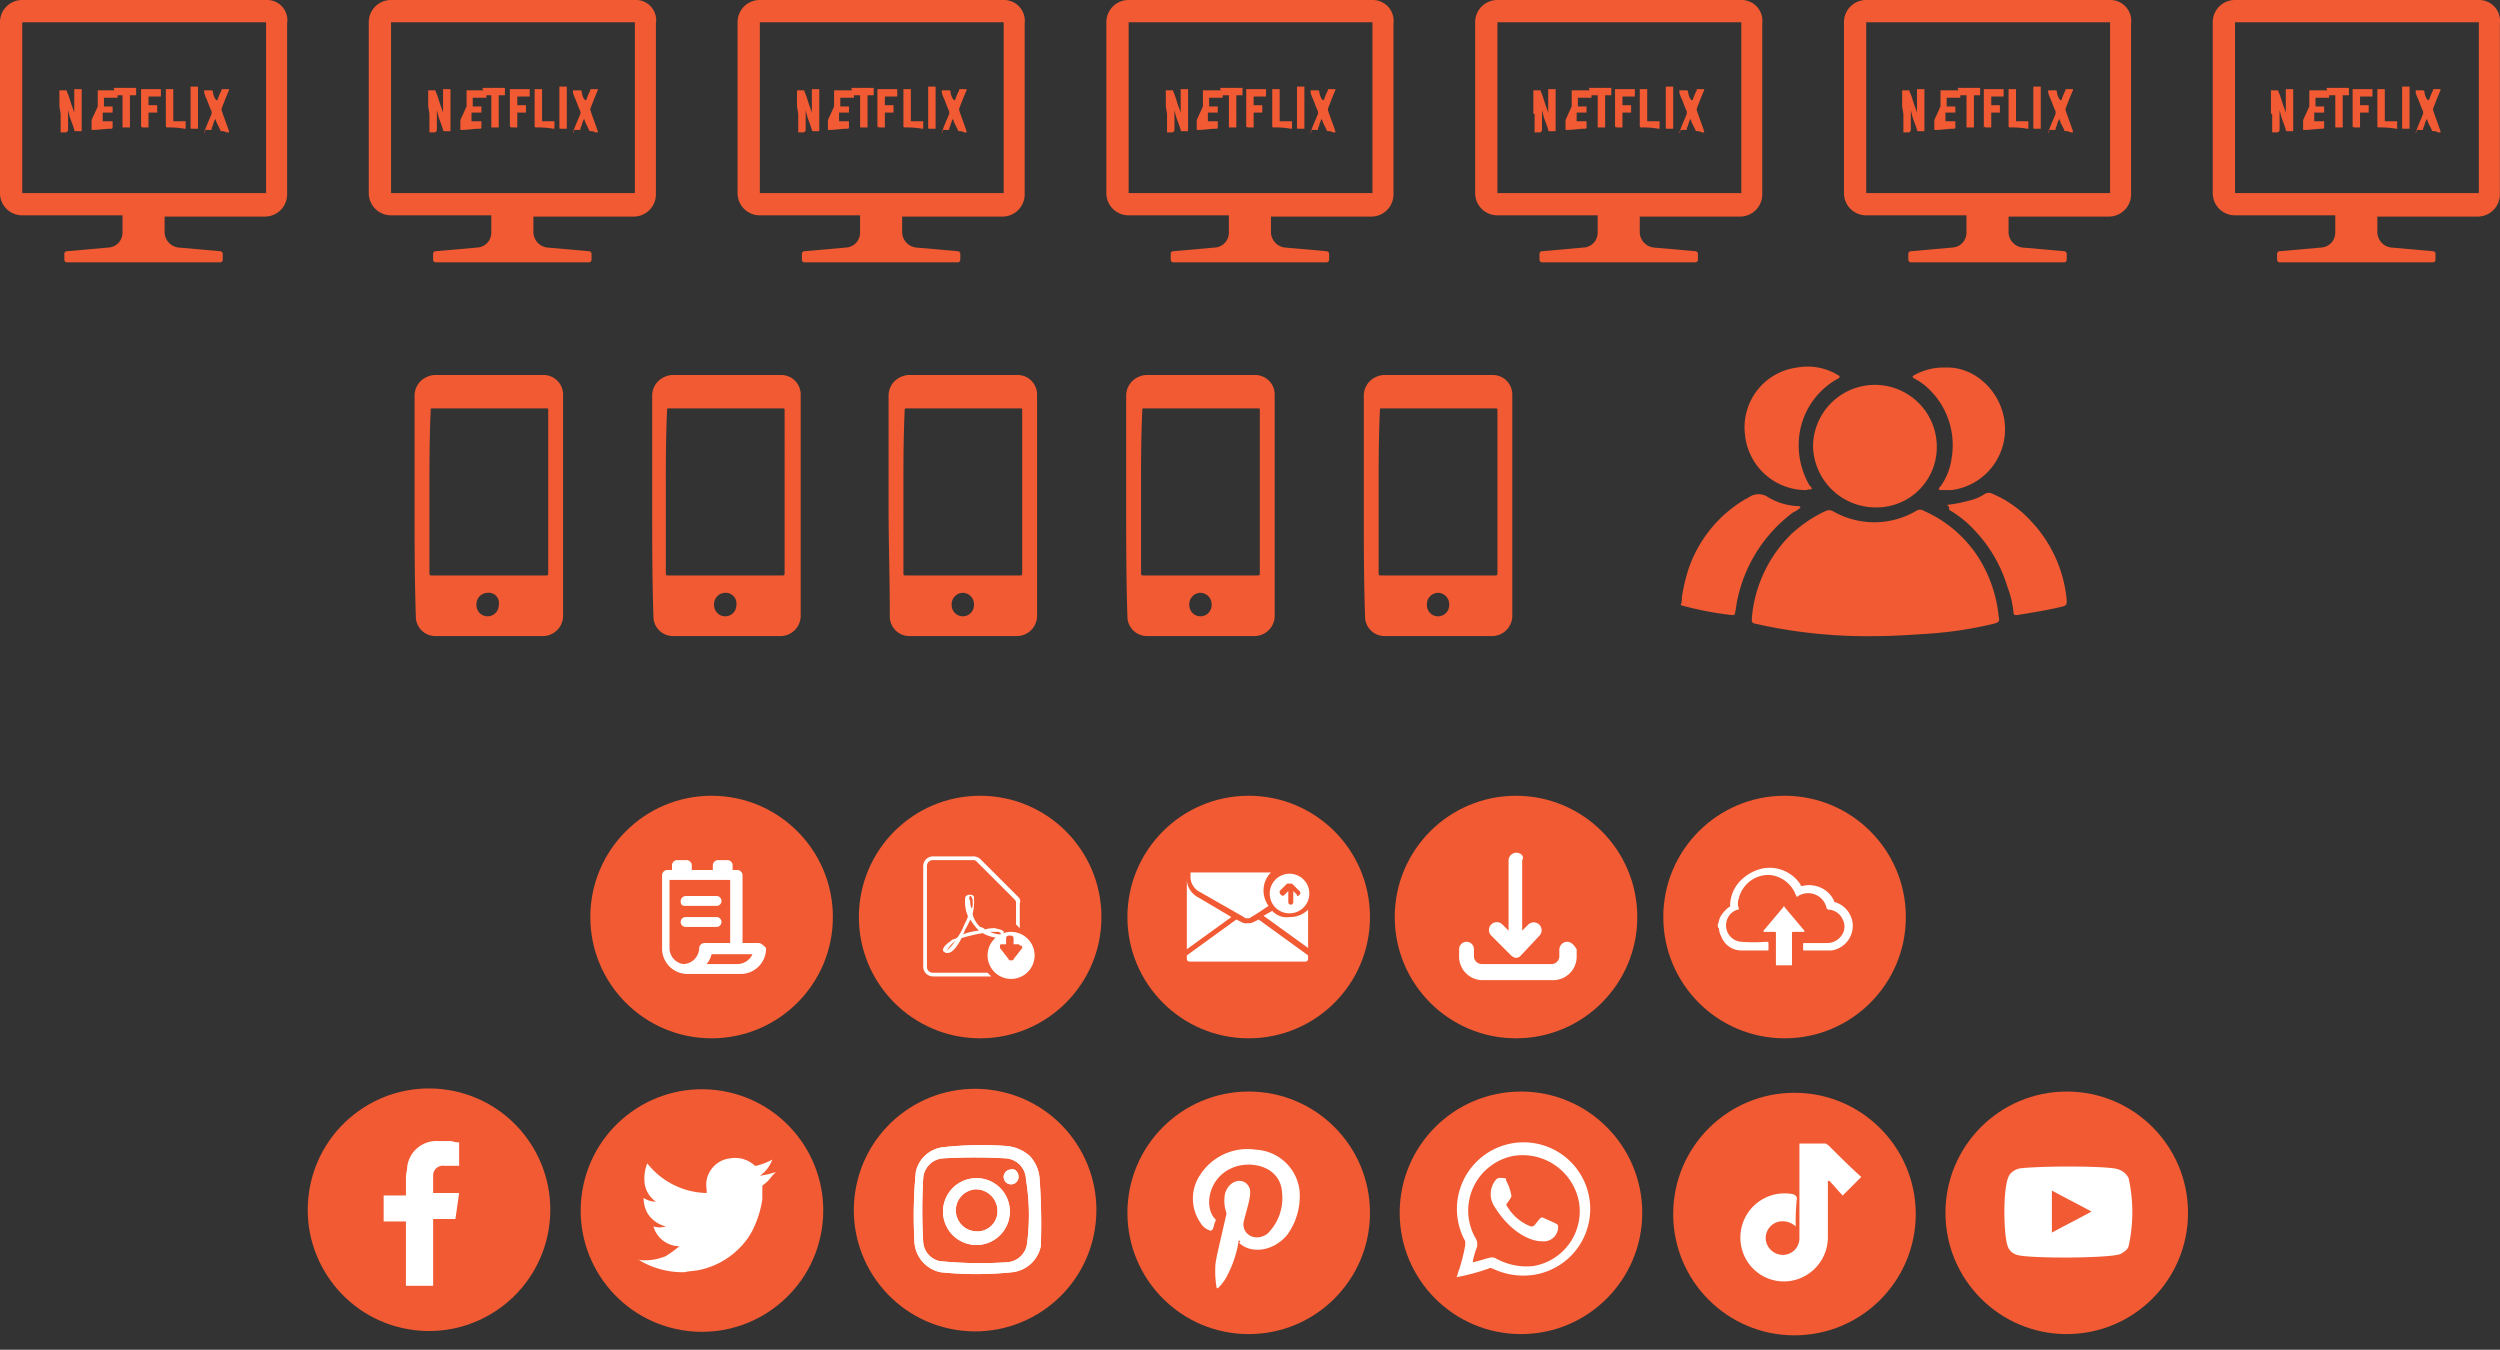 <svg xmlns="http://www.w3.org/2000/svg" width="296.316" height="159.979" viewBox="0 0 296.316 159.979">
  <rect x="0" y="0" width="296.316" height="159.979" fill="#333333" stroke="none"/>
  <g id="Grupo_296" data-name="Grupo 296" transform="translate(-1314.515 -6637.191)">
    <g id="Grupo_252" data-name="Grupo 252" transform="translate(1479.828 6731.509)">
      <circle id="Elipse_123" data-name="Elipse 123" cx="14.375" cy="14.375" r="14.375" fill="#f15a32"/>
      <g id="Grupo_251" data-name="Grupo 251" transform="translate(7.628 6.748)">
        <path id="Trazado_2582" data-name="Trazado 2582" d="M1054.062,771.6a.947.947,0,0,0-.88.88v.88a.946.946,0,0,1-.88.88h-8.361a.946.946,0,0,1-.88-.88v-.88a.88.88,0,1,0-1.76,0v.88a2.785,2.785,0,0,0,2.787,2.787h8.361a2.785,2.785,0,0,0,2.787-2.787v-.88C1054.942,772.04,1054.648,771.6,1054.062,771.6Z" transform="translate(-1041.3 -761.039)" fill="#fff"/>
        <path id="Trazado_2583" data-name="Trazado 2583" d="M1046.9,764.4a.946.946,0,0,0-.88.88v8.361l-.733-.734a.933.933,0,1,0-1.32,1.32l2.347,2.347a1.114,1.114,0,0,0,.587.293h0a.762.762,0,0,0,.587-.293l2.2-2.347a.934.934,0,0,0-1.32-1.32l-.734.734V765.28C1047.93,764.84,1047.49,764.4,1046.9,764.4Z" transform="translate(-1040.156 -764.4)" fill="#fff"/>
      </g>
    </g>
    <g id="Grupo_254" data-name="Grupo 254" transform="translate(1511.659 6731.509)">
      <circle id="Elipse_124" data-name="Elipse 124" cx="14.375" cy="14.375" r="14.375" fill="#f15a32"/>
      <g id="Grupo_253" data-name="Grupo 253" transform="translate(6.454 8.547)">
        <path id="Trazado_2584" data-name="Trazado 2584" d="M1062.2,772.335c.147-.293.147-.587.293-.88a3.96,3.96,0,0,1,1.027-1.174c.147,0,.147-.147.147-.293a4.291,4.291,0,0,1,1.174-2.787,5.382,5.382,0,0,1,2.493-1.467,4.382,4.382,0,0,1,3.961,1.027,3.886,3.886,0,0,1,.733.88.144.144,0,0,0,.147.147,3.31,3.31,0,0,1,3.227.88,3.071,3.071,0,0,1,.587.88.143.143,0,0,0,.146.147,3,3,0,0,1,2.054,2.494,2.956,2.956,0,0,1-2.494,3.227h-3.227c-.146,0-.146,0-.146-.147v-.587c0-.147,0-.147.146-.147h2.64a2.091,2.091,0,0,0,1.76-.88,1.8,1.8,0,0,0,.146-1.907,1.947,1.947,0,0,0-1.613-1.173c-.147,0-.147,0-.293-.147a2.237,2.237,0,0,0-3.373-1.467c-.147.147-.147.147-.293-.147a3.683,3.683,0,0,0-3.08-2.347,3.627,3.627,0,0,0-3.667,2.787,1.622,1.622,0,0,0,0,1.174c0,.147,0,.147-.146.147a1.913,1.913,0,0,0-1.32,1.467,1.938,1.938,0,0,0,1.76,2.347,19.552,19.552,0,0,0,2.934,0c.293,0,.293,0,.293.294v.587c0,.147,0,.147-.147.147h-3.08a2.514,2.514,0,0,1-2.347-1.614,2.119,2.119,0,0,1-.293-1.027C1062.2,772.775,1062.2,772.482,1062.2,772.335Z" transform="translate(-1062.2 -765.626)" fill="#fff"/>
        <path id="Trazado_2585" data-name="Trazado 2585" d="M1067.367,773.676v-1.76c0-.147,0-.147-.147-.147h-1.32v-.147c.733-.88,1.613-1.907,2.347-2.787,0-.147.147-.147.147,0,.734.88,1.614,1.907,2.347,2.787v.147h-1.32c-.147,0-.147,0-.147.147v3.667c0,.147,0,.147-.147.147h-1.614c-.146,0-.146,0-.146-.147Z" transform="translate(-1060.473 -764.18)" fill="#fff"/>
      </g>
    </g>
    <g id="Grupo_256" data-name="Grupo 256" transform="translate(1448.144 6731.509)">
      <circle id="Elipse_125" data-name="Elipse 125" cx="14.375" cy="14.375" r="14.375" fill="#f15a32"/>
      <g id="_x31_9-Sending_3_" transform="translate(7.041 9.094)">
        <g id="Grupo_255" data-name="Grupo 255">
          <path id="Trazado_2586" data-name="Trazado 2586" d="M1028.347,770.794a2.347,2.347,0,1,0-2.347-2.347A2.317,2.317,0,0,0,1028.347,770.794Zm-1.173-2.64.88-.88h.587l.88.88a.275.275,0,0,1,0,.44l-.147.147c-.147,0-.147,0-.147-.147l-.44-.44v1.32a.293.293,0,1,1-.587,0v-1.32l-.44.44a.275.275,0,0,1-.44,0A.538.538,0,0,1,1027.174,768.154Z" transform="translate(-1016.172 -765.953)" fill="#fff"/>
          <path id="Trazado_2587" data-name="Trazado 2587" d="M1020.62,768.747a2.489,2.489,0,0,1-1.32-2.347v8.508l5.281-3.814Z" transform="translate(-1019.3 -765.813)" fill="#fff"/>
          <path id="Trazado_2588" data-name="Trazado 2588" d="M1020.773,768.347l5.134,2.934a.539.539,0,0,0,.44.147h0a.539.539,0,0,0,.44-.147l.734-.44h0l1.32-.88a3.146,3.146,0,0,1-.587-1.76,2.985,2.985,0,0,1,.88-2.2H1019.6v.293A2.039,2.039,0,0,0,1020.773,768.347Z" transform="translate(-1019.16 -766)" fill="#fff"/>
          <path id="Trazado_2589" data-name="Trazado 2589" d="M1026.527,769.147l-1.027.587,5.281,3.814V769a2.985,2.985,0,0,1-2.2.88A2.278,2.278,0,0,1,1026.527,769.147Z" transform="translate(-1016.405 -764.599)" fill="#fff"/>
          <path id="Trazado_2590" data-name="Trazado 2590" d="M1027.221,770.093a1.324,1.324,0,0,1-.734.147h0a1.1,1.1,0,0,1-.733-.147l-.587-.293-5.867,4.254v.44a.316.316,0,0,0,.293.293h13.788a.315.315,0,0,0,.293-.293v-.44l-5.867-4.254Z" transform="translate(-1019.3 -764.226)" fill="#fff"/>
        </g>
      </g>
    </g>
    <g id="Grupo_261" data-name="Grupo 261" transform="translate(1416.314 6731.509)">
      <circle id="Elipse_126" data-name="Elipse 126" cx="14.375" cy="14.375" r="14.375" fill="#f15a32"/>
      <g id="Pdf_download_5_" transform="translate(7.628 7.188)">
        <g id="Grupo_260" data-name="Grupo 260">
          <g id="Grupo_257" data-name="Grupo 257" transform="translate(2.347 4.547)">
            <path id="Trazado_2591" data-name="Trazado 2591" d="M1006.787,772.2a.144.144,0,0,0-.147-.147c-.147-.147-.44-.147-.88-.293a3.646,3.646,0,0,0-1.173.147,1.113,1.113,0,0,0-.587-.293,3.042,3.042,0,0,1-.88-1.467V770a5.541,5.541,0,0,0,.147-1.76v-.147h0c0-.147-.147-.293-.44-.293h-.147c-.147,0-.44.147-.44.293a4.3,4.3,0,0,0,.293,2.2v.147c-.147.44-.44.88-.587,1.32h0a6.375,6.375,0,0,1-.587,1.027l-.147.147a1.478,1.478,0,0,1-.44.147c-.587.44-1.027.733-1.174,1.173,0,.147,0,.293.147.293l.147.147h.293c.44,0,1.027-.587,1.614-1.76a20,20,0,0,1,2.494-.587,4.78,4.78,0,0,0,1.907.587h.147a.144.144,0,0,0,.147-.147C1006.787,772.494,1006.787,772.347,1006.787,772.2Zm-6.747,2.2a4.681,4.681,0,0,1,.88-1.027l.147-.147A4.474,4.474,0,0,1,1000.04,774.4Zm2.787-6.454c.147,0,.293.293.293.733s0,.587-.147.733a2.181,2.181,0,0,1-.147-.88C1002.68,768.387,1002.68,767.947,1002.827,767.947Zm-.88,4.547c.147-.147.147-.293.293-.587a8.66,8.66,0,0,0,.587-1.173,8.156,8.156,0,0,0,.88,1.173l.147.147A7.277,7.277,0,0,0,1001.947,772.494Zm4.547,0h-.293a3.732,3.732,0,0,1-1.027-.293h1.027C1006.494,772.347,1006.494,772.494,1006.494,772.494Z" transform="translate(-999.6 -767.8)" fill="#fff"/>
          </g>
          <g id="Grupo_259" data-name="Grupo 259">
            <path id="Trazado_2592" data-name="Trazado 2592" d="M1005.987,770.8a2.787,2.787,0,0,0,0,5.574,2.787,2.787,0,1,0,0-5.574Zm1.32,1.907h0l-1.027,1.32c0,.147-.147.147-.293.147s-.293,0-.293-.147l-1.027-1.32v-.293c0-.147.147-.147.293-.147h.44v-.733a.316.316,0,0,1,.293-.294h.293a.316.316,0,0,1,.293.294v.733h.44c.147,0,.294,0,.294.147C1007.307,772.414,1007.307,772.56,1007.307,772.707Z" transform="translate(-995.573 -761.852)" fill="#fff"/>
            <g id="Grupo_258" data-name="Grupo 258">
              <path id="Trazado_2593" data-name="Trazado 2593" d="M1003.6,774.3Z" transform="translate(-995.386 -760.218)" fill="#fff"/>
              <path id="Trazado_2594" data-name="Trazado 2594" d="M1005.9,770.5Z" transform="translate(-994.312 -761.992)" fill="#fff"/>
              <path id="Trazado_2595" data-name="Trazado 2595" d="M1009.295,769.54l-4.547-4.547a1.24,1.24,0,0,0-.88-.293h-4.694A1.157,1.157,0,0,0,998,765.873v11.881a1.157,1.157,0,0,0,1.173,1.173h6.894l-.44-.44h-6.454a.693.693,0,0,1-.733-.733V765.873a.693.693,0,0,1,.733-.733h4.694a.539.539,0,0,1,.44.147l4.547,4.547a.539.539,0,0,1,.147.44v2.494l.44.44v-2.934A.645.645,0,0,0,1009.295,769.54Z" transform="translate(-998 -764.7)" fill="#fff"/>
              <path id="Trazado_2596" data-name="Trazado 2596" d="M1006.04,770.64h0l-.44-.44" transform="translate(-994.452 -762.132)" fill="#fff"/>
            </g>
          </g>
        </g>
      </g>
    </g>
    <g id="Grupo_263" data-name="Grupo 263" transform="translate(1384.483 6731.509)">
      <circle id="Elipse_127" data-name="Elipse 127" cx="14.375" cy="14.375" r="14.375" fill="#f15a32"/>
      <g id="Grupo_262" data-name="Grupo 262" transform="translate(8.508 7.628)">
        <path id="Trazado_2597" data-name="Trazado 2597" d="M988.341,774.828h-1.907V766.76a.631.631,0,0,0-.587-.587h-.587v-.587a.631.631,0,0,0-.587-.587H983.5a.631.631,0,0,0-.587.587v.587H980.42v-.587a.631.631,0,0,0-.587-.587H978.66a.631.631,0,0,0-.587.587v.587h-.587a.631.631,0,0,0-.587.587v8.654a3.008,3.008,0,0,0,3.08,3.08h6.161a3.008,3.008,0,0,0,3.08-3.08C988.928,775.121,988.635,774.828,988.341,774.828Zm-10.561.587v-8.068h7.188v7.481h-3.08a.631.631,0,0,0-.587.587,1.942,1.942,0,0,1-1.907,1.907A1.918,1.918,0,0,1,977.78,775.415Zm8.068,1.907h-3.667a2.95,2.95,0,0,0,.587-1.173h4.841A1.981,1.981,0,0,1,985.848,777.322Z" transform="translate(-976.9 -765)" fill="#fff"/>
        <path id="Trazado_2598" data-name="Trazado 2598" d="M978.987,769.073h3.667a.587.587,0,1,0,0-1.174h-3.667a.631.631,0,0,0-.587.587C978.4,768.927,978.547,769.073,978.987,769.073Z" transform="translate(-976.2 -763.646)" fill="#fff"/>
        <path id="Trazado_2599" data-name="Trazado 2599" d="M982.654,770.773a.587.587,0,1,0,0-1.174h-3.667a.587.587,0,0,0,0,1.174Z" transform="translate(-976.2 -762.852)" fill="#fff"/>
      </g>
    </g>
    <g id="Grupo_264" data-name="Grupo 264" transform="translate(1348.866 6764.077)">
      <circle id="Elipse_128" data-name="Elipse 128" cx="14.375" cy="14.375" r="14.375" transform="translate(0 28.376) rotate(-80.747)" fill="#f15a32"/>
      <path id="Trazado_2600" data-name="Trazado 2600" d="M961.588,790.634h1.76v-2.787a1.861,1.861,0,0,1-.88-.147h-1.613a3.493,3.493,0,0,0-3.667,3.08c0,.44-.146.733-.146,1.174v2.2H954.4v3.08h2.64v7.628h3.227v-7.921h2.64l.44-3.08h-3.08v-2.2A1.169,1.169,0,0,1,961.588,790.634Z" transform="translate(-943.279 -779.343)" fill="#fff" fill-rule="evenodd"/>
    </g>
    <g id="Grupo_265" data-name="Grupo 265" transform="translate(1381.217 6764.171)">
      <circle id="Elipse_129" data-name="Elipse 129" cx="14.375" cy="14.375" r="14.375" transform="translate(0 28.376) rotate(-80.747)" fill="#f15a32"/>
      <path id="Trazado_2601" data-name="Trazado 2601" d="M979.887,799.526a3.224,3.224,0,0,1-3.08-2.347,2.5,2.5,0,0,0,1.467,0h0a3.521,3.521,0,0,1-2.2-1.614,3.906,3.906,0,0,1-.44-1.76,2.829,2.829,0,0,0,1.467.44,3.167,3.167,0,0,1-1.32-2.054,4.89,4.89,0,0,1,.293-2.494,9.188,9.188,0,0,0,7.041,3.521v-.44a3.021,3.021,0,0,1,.44-2.2,3.146,3.146,0,0,1,2.347-1.467,3.4,3.4,0,0,1,2.934.88h.147a7.365,7.365,0,0,0,1.907-.733h0a3.756,3.756,0,0,1-1.467,1.907,8.953,8.953,0,0,0,1.907-.44h0l-.44.44a4.466,4.466,0,0,1-1.174,1.173v1.614a12.177,12.177,0,0,1-.88,3.08,8.322,8.322,0,0,1-1.76,2.64,9.362,9.362,0,0,1-4.694,2.64c-.587.147-1.32.147-1.907.293a10.068,10.068,0,0,1-5.427-1.467H974.9a6.534,6.534,0,0,0,3.374-.44A15.34,15.34,0,0,0,979.887,799.526Z" transform="translate(-966.06 -778.795)" fill="#fff" fill-rule="evenodd"/>
    </g>
    <g id="Grupo_266" data-name="Grupo 266" transform="translate(1413.592 6764.12)">
      <circle id="Elipse_130" data-name="Elipse 130" cx="14.375" cy="14.375" r="14.375" transform="translate(0 28.376) rotate(-80.747)" fill="#f15a32"/>
      <path id="Trazado_2602" data-name="Trazado 2602" d="M1012.146,791.944a4.368,4.368,0,0,0-1.173-2.64,4.779,4.779,0,0,0-2.787-1.174,41.94,41.94,0,0,0-7.481.147,3.749,3.749,0,0,0-3.227,2.934,55.242,55.242,0,0,0-.147,8.508,3.9,3.9,0,0,0,3.08,3.374,41.211,41.211,0,0,0,8.508,0,3.9,3.9,0,0,0,3.374-3.08A74.735,74.735,0,0,0,1012.146,791.944Zm-1.467,7.628a2.549,2.549,0,0,1-2.494,2.347,47.653,47.653,0,0,1-7.921-.147,2.508,2.508,0,0,1-1.907-2.2,66.114,66.114,0,0,1,0-7.628,2.524,2.524,0,0,1,2.347-2.347,63.649,63.649,0,0,1,7.481,0,2.55,2.55,0,0,1,2.347,2.494A25.587,25.587,0,0,1,1010.679,799.572Zm-6.014-7.628a3.961,3.961,0,1,0,3.96,3.961A3.944,3.944,0,0,0,1004.665,791.944Zm0,6.308a2.494,2.494,0,0,1,0-4.987,2.571,2.571,0,0,1,2.494,2.494A2.385,2.385,0,0,1,1004.665,798.252Zm4.987-6.454a.88.88,0,1,1-.88-.88C1009.212,790.771,1009.652,791.211,1009.652,791.8Z" transform="translate(-988.008 -779.23)" fill="#fff"/>
      <path id="Trazado_2603" data-name="Trazado 2603" d="M1012.146,791.944a4.368,4.368,0,0,0-1.173-2.64,4.779,4.779,0,0,0-2.787-1.174,41.94,41.94,0,0,0-7.481.147,3.749,3.749,0,0,0-3.227,2.934,55.242,55.242,0,0,0-.147,8.508,3.9,3.9,0,0,0,3.08,3.374,41.211,41.211,0,0,0,8.508,0,3.9,3.9,0,0,0,3.374-3.08A74.735,74.735,0,0,0,1012.146,791.944Zm-1.467,7.628a2.549,2.549,0,0,1-2.494,2.347,47.653,47.653,0,0,1-7.921-.147,2.508,2.508,0,0,1-1.907-2.2,66.114,66.114,0,0,1,0-7.628,2.524,2.524,0,0,1,2.347-2.347,63.649,63.649,0,0,1,7.481,0,2.55,2.55,0,0,1,2.347,2.494A25.587,25.587,0,0,1,1010.679,799.572Zm-6.014-7.628a3.961,3.961,0,1,0,3.96,3.961A3.944,3.944,0,0,0,1004.665,791.944Zm0,6.308a2.494,2.494,0,0,1,0-4.987,2.571,2.571,0,0,1,2.494,2.494A2.385,2.385,0,0,1,1004.665,798.252Zm4.987-6.454a.88.88,0,1,1-.88-.88C1009.212,790.771,1009.652,791.211,1009.652,791.8Z" transform="translate(-988.008 -779.23)" fill="#fff"/>
    </g>
    <g id="Grupo_267" data-name="Grupo 267" transform="translate(1448.144 6766.567)">
      <circle id="Elipse_131" data-name="Elipse 131" cx="14.375" cy="14.375" r="14.375" fill="#f15a32"/>
      <path id="Trazado_2604" data-name="Trazado 2604" d="M1025.228,799.125h0a13.1,13.1,0,0,1-1.32,4.107,5.261,5.261,0,0,1-1.027,1.467l-.147.147a.144.144,0,0,1-.147-.147,11.108,11.108,0,0,1-.147-2.2c0-.88.147-1.32,1.32-6.454V795.9a4.279,4.279,0,0,1-.147-2.347c.587-1.76,2.494-1.907,2.934-.44.147.88-.293,2.054-.734,3.814-.293,1.467,1.32,2.494,2.787,1.467a5.9,5.9,0,0,0,1.76-4.841c-.147-3.227-3.814-3.961-6.014-2.934-2.641,1.173-3.227,4.4-2.054,5.867.147.147.293.293.147.44-.147.293-.147.587-.293.88a.281.281,0,0,1-.44.147,1.971,1.971,0,0,1-1.027-.88,5.037,5.037,0,0,1,0-5.721,6.676,6.676,0,0,1,6.6-2.934,5.5,5.5,0,0,1,5.134,4.694,7.8,7.8,0,0,1-1.467,5.427c-1.76,2.054-4.4,2.2-5.721.88C1025.522,799.419,1025.375,799.272,1025.228,799.125Z" transform="translate(-1012.027 -781.523)" fill="#fff" fill-rule="evenodd"/>
    </g>
    <g id="Grupo_268" data-name="Grupo 268" transform="translate(1480.415 6766.567)">
      <circle id="Elipse_132" data-name="Elipse 132" cx="14.375" cy="14.375" r="14.375" fill="#f15a32"/>
      <path id="Trazado_2605" data-name="Trazado 2605" d="M1041.1,803.759c.146-.293.146-.587.293-.88a21.45,21.45,0,0,0,.733-2.934v-.44a7.9,7.9,0,1,1,8.214,3.961,8.361,8.361,0,0,1-4.987-.733c-.147,0-.293-.147-.44,0A25.612,25.612,0,0,1,1041.1,803.759Zm1.907-1.76c.733-.147,1.467-.44,2.2-.587a1.109,1.109,0,0,1,.587.147,7.463,7.463,0,0,0,4.4.88,6.587,6.587,0,0,0,5.427-7.481,6.792,6.792,0,0,0-7.774-5.574,6.6,6.6,0,0,0-4.547,9.681,1.378,1.378,0,0,1,.147,1.32A7.787,7.787,0,0,0,1043.007,802Z" transform="translate(-1034.352 -781.756)" fill="#fff" fill-rule="evenodd"/>
      <path id="Trazado_2606" data-name="Trazado 2606" d="M1049.936,798.193c-1.613,0-3.961-1.32-5.721-4.254a2.652,2.652,0,0,1,.293-3.08c.293-.293.734-.147,1.027-.147.147,0,.147.147.147.293a5.255,5.255,0,0,1,.587,1.614c.147.293-.147.587-.44,1.027a.275.275,0,0,0,0,.44,5.507,5.507,0,0,0,2.787,2.347.539.539,0,0,0,.44-.147c.587-.733.733-1.027,1.026-.88,1.614.733,1.76.733,1.76,1.027A1.7,1.7,0,0,1,1049.936,798.193Z" transform="translate(-1033.067 -780.444)" fill="#fff" fill-rule="evenodd"/>
    </g>
    <g id="Grupo_270" data-name="Grupo 270" transform="translate(1512.832 6766.714)">
      <circle id="Elipse_133" data-name="Elipse 133" cx="14.375" cy="14.375" r="14.375" fill="#f15a32"/>
      <g id="Grupo_269" data-name="Grupo 269" transform="translate(7.97 6.014)">
        <path id="Trazado_2607" data-name="Trazado 2607" d="M1070.585,797.728a2.31,2.31,0,0,0-1.907-.587,2,2,0,0,0-1.614,2.347,2.069,2.069,0,0,0,2.054,1.614,1.977,1.977,0,0,0,1.907-2.054V787.9h3.08c.147,0,.147.147.293.147,1.32,1.32,2.64,2.64,3.96,3.814l-2.2,2.2c-.587-.587-1.027-1.173-1.613-1.76a.144.144,0,0,0-.147.147V798.9a5.247,5.247,0,0,1-4.4,5.281,5.144,5.144,0,0,1-5.868-4.107,5.23,5.23,0,0,1,6.161-6.161.661.661,0,0,1,.44.44A25.99,25.99,0,0,0,1070.585,797.728Z" transform="translate(-1064.033 -787.9)" fill="#fff"/>
      </g>
    </g>
    <g id="Grupo_271" data-name="Grupo 271" transform="translate(1545.103 6766.567)">
      <circle id="Elipse_134" data-name="Elipse 134" cx="14.375" cy="14.375" r="14.375" fill="#f15a32"/>
      <path id="Trazado_2608" data-name="Trazado 2608" d="M1086.885,800.233a1.592,1.592,0,0,1-1.174-1.173c-.44-1.32-.587-7.188.293-8.361a1.975,1.975,0,0,1,1.32-.734c2.64-.293,10.708-.293,11.588.147a2.036,2.036,0,0,1,1.174,1.027,18.707,18.707,0,0,1,0,8.068c-.147.44-.44.587-.88.88C1098.179,800.673,1088.058,800.673,1086.885,800.233Zm4.107-2.64c1.613-.88,3.08-1.614,4.694-2.494-1.614-.88-3.08-1.614-4.694-2.494Z" transform="translate(-1078.377 -780.871)" fill="#fff" fill-rule="evenodd"/>
    </g>
    <g id="Grupo_272" data-name="Grupo 272" transform="translate(1314.515 6637.191)">
      <path id="Trazado_2620" data-name="Trazado 2620" d="M954.937,695.5h-28.9a2.629,2.629,0,0,0-2.64,2.64v20.242a2.629,2.629,0,0,0,2.64,2.64h11.882v2.054a1.761,1.761,0,0,1-1.614,1.76l-4.987.44a.316.316,0,0,0-.293.293v.733a.316.316,0,0,0,.293.293H949.51a.315.315,0,0,0,.293-.293v-.733a.315.315,0,0,0-.293-.293l-4.987-.44a1.875,1.875,0,0,1-1.613-1.76V721.17h11.881a2.629,2.629,0,0,0,2.64-2.64V698.287A2.4,2.4,0,0,0,954.937,695.5Zm0,2.64v20.242h-28.9V698.14Z" transform="translate(-923.4 -695.5)" fill="#f15a32"/>
      <path id="Trazado_2621" data-name="Trazado 2621" d="M928.347,705.634v2.2h.587a.315.315,0,0,0,.293-.293v-2.347l.147.587c.147.587.44,1.173.587,1.76a.144.144,0,0,0,.147.147h.587c.147,0,.147,0,.147-.147V702.7h-.88v2.787l-.147-.44c-.293-.733-.44-1.467-.733-2.054,0-.147,0-.147-.147-.147H928.2v1.907Z" transform="translate(-921.159 -692.139)" fill="#f15a32"/>
      <path id="Trazado_2622" data-name="Trazado 2622" d="M940.047,707.541h.587c.147,0,.147,0,.147-.147s.147-.293.147-.44l.147-.44.147-.293.147.44.44.88h0a.144.144,0,0,0,.147.147.883.883,0,0,1,.587.147h.293v-.147h0c-.293-.88-.587-1.614-.88-2.494v-.147c.147-.44.293-.733.44-1.173h0c.147-.293.293-.733.44-1.027V702.7H942.1c-.147,0-.147,0-.147.147a7.172,7.172,0,0,0-.44,1.027.144.144,0,0,1-.147.147l-.147-.147a2.086,2.086,0,0,1-.293-.88h0a.144.144,0,0,0-.147-.147h-.88v.293l.147.44c.293.587.44,1.173.733,1.76v.293c-.293.733-.587,1.32-.88,2.2h0v.147h0Z" transform="translate(-915.697 -692.139)" fill="#f15a32"/>
      <path id="Trazado_2623" data-name="Trazado 2623" d="M930.8,706.32v1.027h0v.147h.147c.734,0,1.467-.147,2.2-.147a.144.144,0,0,0,.147-.147v-.733H932.12V705.44h1.173v-.733h-1.027V703.68h1.613v-.88h-2.347v1.907Z" transform="translate(-919.945 -692.092)" fill="#f15a32"/>
      <path id="Trazado_2624" data-name="Trazado 2624" d="M934.947,707.247h.733v-1.76h1.027v-.88H935.68V703.58h1.467v-.88H934.8v4.547C934.8,707.1,934.8,707.1,934.947,707.247Z" transform="translate(-918.078 -692.139)" fill="#f15a32"/>
      <path id="Trazado_2625" data-name="Trazado 2625" d="M932.747,703.48h.88v3.814h.88v-1.907h0V703.48h.733v-.88H932.6v.147a1.1,1.1,0,0,1,.147.733Z" transform="translate(-919.105 -692.185)" fill="#f15a32"/>
      <path id="Trazado_2626" data-name="Trazado 2626" d="M936.8,707.1a.144.144,0,0,0,.147.147,10.394,10.394,0,0,1,2.054.147h.147v-.88h-1.32c-.147,0-.147,0-.147-.147V702.7h-.88v4.4Z" transform="translate(-917.144 -692.139)" fill="#f15a32"/>
      <path id="Trazado_2627" data-name="Trazado 2627" d="M938.8,703.38v3.961c0,.147,0,.147.147.147h.733V702.5h-.88v.88Z" transform="translate(-916.211 -692.232)" fill="#f15a32"/>
    </g>
    <g id="Grupo_273" data-name="Grupo 273" transform="translate(1358.227 6637.191)">
      <path id="Trazado_2628" data-name="Trazado 2628" d="M984.737,695.5h-28.9a2.629,2.629,0,0,0-2.64,2.64v20.242a2.629,2.629,0,0,0,2.64,2.64h11.881v2.054a1.761,1.761,0,0,1-1.614,1.76l-4.987.44a.315.315,0,0,0-.293.293v.733a.316.316,0,0,0,.293.293H979.31a.316.316,0,0,0,.293-.293v-.733a.316.316,0,0,0-.293-.293l-4.987-.44a1.875,1.875,0,0,1-1.614-1.76V721.17h11.881a2.629,2.629,0,0,0,2.64-2.64V698.287A2.4,2.4,0,0,0,984.737,695.5Zm0,2.64v20.242h-28.9V698.14Z" transform="translate(-953.2 -695.5)" fill="#f15a32"/>
      <path id="Trazado_2629" data-name="Trazado 2629" d="M958.147,705.634v2.2h.587a.315.315,0,0,0,.293-.293v-2.347l.147.587c.147.587.44,1.173.587,1.76a.144.144,0,0,0,.147.147h.587c.147,0,.147,0,.147-.147V702.7h-.88v2.787l-.147-.44c-.293-.733-.44-1.467-.733-2.054,0-.147,0-.147-.147-.147H958v1.907Z" transform="translate(-950.959 -692.139)" fill="#f15a32"/>
      <path id="Trazado_2630" data-name="Trazado 2630" d="M969.847,707.541h.587c.147,0,.147,0,.147-.147s.147-.293.147-.44l.147-.44.147-.293.147.44.44.88h0a.144.144,0,0,0,.147.147.883.883,0,0,1,.587.147h.293v-.147h0c-.293-.88-.587-1.614-.88-2.494v-.147c.147-.44.293-.733.44-1.173h0c.147-.293.293-.733.44-1.027V702.7H971.9c-.147,0-.147,0-.147.147a7.165,7.165,0,0,0-.44,1.027.144.144,0,0,1-.147.147l-.147-.147a2.085,2.085,0,0,1-.293-.88h0a.144.144,0,0,0-.147-.147h-.88v.293l.147.44c.293.587.44,1.173.733,1.76v.293c-.293.733-.587,1.32-.88,2.2h0v.147h0Z" transform="translate(-945.497 -692.139)" fill="#f15a32"/>
      <path id="Trazado_2631" data-name="Trazado 2631" d="M960.6,706.32v1.027h0v.147h.147c.733,0,1.467-.147,2.2-.147a.144.144,0,0,0,.147-.147v-.733H961.92V705.44h1.173v-.733h-1.027V703.68h1.613v-.88h-2.347v1.907Z" transform="translate(-949.745 -692.092)" fill="#f15a32"/>
      <path id="Trazado_2632" data-name="Trazado 2632" d="M964.747,707.247h.733v-1.76h1.027v-.88H965.48V703.58h1.467v-.88H964.6v4.547C964.6,707.1,964.6,707.1,964.747,707.247Z" transform="translate(-947.878 -692.139)" fill="#f15a32"/>
      <path id="Trazado_2633" data-name="Trazado 2633" d="M962.547,703.48h.88v3.814h.88v-1.907h0V703.48h.733v-.88H962.4v.147a1.1,1.1,0,0,1,.147.733Z" transform="translate(-948.905 -692.185)" fill="#f15a32"/>
      <path id="Trazado_2634" data-name="Trazado 2634" d="M966.6,707.1a.144.144,0,0,0,.147.147,10.393,10.393,0,0,1,2.054.147h.147v-.88h-1.32c-.147,0-.147,0-.147-.147V702.7h-.88v4.4Z" transform="translate(-946.944 -692.139)" fill="#f15a32"/>
      <path id="Trazado_2635" data-name="Trazado 2635" d="M968.6,703.38v3.961c0,.147,0,.147.147.147h.733V702.5h-.88v.88Z" transform="translate(-946.011 -692.232)" fill="#f15a32"/>
    </g>
    <g id="Grupo_274" data-name="Grupo 274" transform="translate(1401.939 6637.191)">
      <path id="Trazado_2636" data-name="Trazado 2636" d="M1014.537,695.5h-28.9a2.629,2.629,0,0,0-2.64,2.64v20.242a2.629,2.629,0,0,0,2.64,2.64h11.881v2.054a1.761,1.761,0,0,1-1.614,1.76l-4.987.44a.316.316,0,0,0-.293.293v.733a.315.315,0,0,0,.293.293h18.189a.316.316,0,0,0,.293-.293v-.733a.316.316,0,0,0-.293-.293l-4.987-.44a1.875,1.875,0,0,1-1.614-1.76V721.17h11.881a2.629,2.629,0,0,0,2.64-2.64V698.287A2.472,2.472,0,0,0,1014.537,695.5Zm0,2.64v20.242h-28.9V698.14Z" transform="translate(-983 -695.5)" fill="#f15a32"/>
      <path id="Trazado_2637" data-name="Trazado 2637" d="M987.947,705.634v2.2h.587a.315.315,0,0,0,.293-.293v-2.347l.147.587c.147.587.44,1.173.587,1.76a.144.144,0,0,0,.147.147h.587c.147,0,.147,0,.147-.147V702.7h-.88v2.787l-.147-.44c-.293-.733-.44-1.467-.733-2.054,0-.147,0-.147-.147-.147H987.8v1.907Z" transform="translate(-980.759 -692.139)" fill="#f15a32"/>
      <path id="Trazado_2638" data-name="Trazado 2638" d="M999.647,707.541h.587c.147,0,.147,0,.147-.147s.147-.293.147-.44l.147-.44.147-.293.147.44.44.88h0a.144.144,0,0,0,.147.147.883.883,0,0,1,.587.147h.293v-.147h0c-.293-.88-.587-1.614-.88-2.494v-.147c.147-.44.293-.733.44-1.173h0c.147-.293.293-.733.44-1.027V702.7h-.733c-.147,0-.147,0-.147.147a7.165,7.165,0,0,0-.44,1.027.144.144,0,0,1-.147.147l-.147-.147a2.086,2.086,0,0,1-.293-.88h0a.144.144,0,0,0-.147-.147h-.88v.293l.147.44c.293.587.44,1.173.733,1.76v.293c-.293.733-.587,1.32-.88,2.2h0v.147h0Z" transform="translate(-975.297 -692.139)" fill="#f15a32"/>
      <path id="Trazado_2639" data-name="Trazado 2639" d="M990.3,706.32v1.027h0v.147h.147c.733,0,1.467-.147,2.2-.147a.144.144,0,0,0,.147-.147v-.733H991.62V705.44h1.173v-.733h-1.027V703.68h1.613v-.88h-2.347v1.907Z" transform="translate(-979.592 -692.092)" fill="#f15a32"/>
      <path id="Trazado_2640" data-name="Trazado 2640" d="M994.447,707.247h.733v-1.76h1.027v-.88H995.18V703.58h1.467v-.88H994.3v4.547C994.447,707.1,994.447,707.1,994.447,707.247Z" transform="translate(-977.725 -692.139)" fill="#f15a32"/>
      <path id="Trazado_2641" data-name="Trazado 2641" d="M992.347,703.48h.88v3.814h.88v-1.907h0V703.48h.733v-.88H992.2v.147a1.1,1.1,0,0,1,.147.733Z" transform="translate(-978.705 -692.185)" fill="#f15a32"/>
      <path id="Trazado_2642" data-name="Trazado 2642" d="M996.4,707.1a.144.144,0,0,0,.147.147,10.392,10.392,0,0,1,2.054.147h.147v-.88h-1.32c-.146,0-.146,0-.146-.147V702.7h-.88v4.4Z" transform="translate(-976.744 -692.139)" fill="#f15a32"/>
      <path id="Trazado_2643" data-name="Trazado 2643" d="M998.4,703.38v3.961c0,.147,0,.147.147.147h.733V702.5h-.88v.88Z" transform="translate(-975.811 -692.232)" fill="#f15a32"/>
    </g>
    <g id="Grupo_275" data-name="Grupo 275" transform="translate(1445.651 6637.191)">
      <path id="Trazado_2644" data-name="Trazado 2644" d="M1044.337,695.5h-28.9a2.629,2.629,0,0,0-2.64,2.64v20.242a2.629,2.629,0,0,0,2.64,2.64h11.881v2.054a1.761,1.761,0,0,1-1.613,1.76l-4.987.44a.316.316,0,0,0-.293.293v.733a.315.315,0,0,0,.293.293h18.189a.315.315,0,0,0,.293-.293v-.733a.316.316,0,0,0-.293-.293l-4.987-.44a1.875,1.875,0,0,1-1.613-1.76V721.17h11.881a2.629,2.629,0,0,0,2.64-2.64V698.287A2.473,2.473,0,0,0,1044.337,695.5Zm0,2.64v20.242h-28.9V698.14Z" transform="translate(-1012.8 -695.5)" fill="#f15a32"/>
      <path id="Trazado_2645" data-name="Trazado 2645" d="M1017.747,705.634v2.2h.587a.315.315,0,0,0,.293-.293v-2.347l.147.587c.147.587.44,1.173.587,1.76a.144.144,0,0,0,.147.147h.587c.147,0,.147,0,.147-.147V702.7h-.88v2.787l-.147-.44c-.293-.733-.44-1.467-.733-2.054,0-.147,0-.147-.147-.147h-.733v1.907Z" transform="translate(-1010.559 -692.139)" fill="#f15a32"/>
      <path id="Trazado_2646" data-name="Trazado 2646" d="M1029.447,707.541h.587c.147,0,.147,0,.147-.147s.146-.293.146-.44l.147-.44.146-.293.147.44.44.88h0a.144.144,0,0,0,.147.147.883.883,0,0,1,.587.147h.293v-.147h0c-.293-.88-.587-1.614-.88-2.494v-.147c.147-.44.293-.733.44-1.173h0c.147-.293.293-.733.44-1.027V702.7h-.733c-.147,0-.147,0-.147.147a7.15,7.15,0,0,0-.44,1.027.144.144,0,0,1-.147.147l-.147-.147a2.086,2.086,0,0,1-.293-.88h0a.144.144,0,0,0-.147-.147h-.88v.293l.147.44c.293.587.44,1.173.733,1.76v.293c-.293.733-.587,1.32-.88,2.2h0v.147h0Z" transform="translate(-1005.097 -692.139)" fill="#f15a32"/>
      <path id="Trazado_2647" data-name="Trazado 2647" d="M1020.1,706.32v1.027h0v.147h.147c.733,0,1.467-.147,2.2-.147a.144.144,0,0,0,.147-.147v-.733h-1.173V705.44h1.173v-.733h-1.027V703.68h1.613v-.88h-2.347v1.907Z" transform="translate(-1009.392 -692.092)" fill="#f15a32"/>
      <path id="Trazado_2648" data-name="Trazado 2648" d="M1024.246,707.247h.733v-1.76h1.027v-.88h-1.027V703.58h1.467v-.88H1024.1v4.547C1024.246,707.1,1024.246,707.1,1024.246,707.247Z" transform="translate(-1007.525 -692.139)" fill="#f15a32"/>
      <path id="Trazado_2649" data-name="Trazado 2649" d="M1022.147,703.48h.88v3.814h.88v-1.907h0V703.48h.733v-.88H1022v.147a1.1,1.1,0,0,1,.147.733Z" transform="translate(-1008.505 -692.185)" fill="#f15a32"/>
      <path id="Trazado_2650" data-name="Trazado 2650" d="M1026.2,707.1a.144.144,0,0,0,.147.147,10.393,10.393,0,0,1,2.054.147h.147v-.88h-1.32c-.146,0-.146,0-.146-.147V702.7h-.88v4.4Z" transform="translate(-1006.544 -692.139)" fill="#f15a32"/>
      <path id="Trazado_2651" data-name="Trazado 2651" d="M1028.2,703.38v3.961c0,.147,0,.147.147.147h.733V702.5h-.88v.88Z" transform="translate(-1005.611 -692.232)" fill="#f15a32"/>
    </g>
    <g id="Grupo_276" data-name="Grupo 276" transform="translate(1489.363 6637.191)">
      <path id="Trazado_2652" data-name="Trazado 2652" d="M1074.137,695.5h-28.9a2.629,2.629,0,0,0-2.64,2.64v20.242a2.629,2.629,0,0,0,2.64,2.64h11.881v2.054a1.761,1.761,0,0,1-1.613,1.76l-4.987.44a.316.316,0,0,0-.293.293v.733a.316.316,0,0,0,.293.293h18.189a.315.315,0,0,0,.293-.293v-.733a.315.315,0,0,0-.293-.293l-4.988-.44a1.875,1.875,0,0,1-1.613-1.76V721.17h11.881a2.629,2.629,0,0,0,2.64-2.64V698.287A2.473,2.473,0,0,0,1074.137,695.5Zm0,2.64v20.242h-28.9V698.14Z" transform="translate(-1042.6 -695.5)" fill="#f15a32"/>
      <path id="Trazado_2653" data-name="Trazado 2653" d="M1047.447,705.634v2.2h.587a.315.315,0,0,0,.293-.293v-2.347l.147.587c.147.587.44,1.173.587,1.76a.144.144,0,0,0,.147.147h.587c.147,0,.147,0,.147-.147V702.7h-.88v2.787l-.147-.44c-.293-.733-.44-1.467-.733-2.054,0-.147,0-.147-.147-.147h-.733v2.787Z" transform="translate(-1040.406 -692.139)" fill="#f15a32"/>
      <path id="Trazado_2654" data-name="Trazado 2654" d="M1059.247,707.541h.587c.147,0,.147,0,.147-.147s.146-.293.146-.44l.147-.44.146-.293.147.44.44.88h0a.144.144,0,0,0,.147.147.882.882,0,0,1,.587.147h.293v-.147h0c-.293-.88-.587-1.614-.88-2.494v-.147c.147-.44.293-.733.44-1.173h0c.146-.293.293-.733.44-1.027V702.7h-.733c-.147,0-.147,0-.147.147a7.165,7.165,0,0,0-.44,1.027.144.144,0,0,1-.147.147l-.147-.147a2.087,2.087,0,0,1-.293-.88h0a.144.144,0,0,0-.146-.147h-.88v.293l.146.44c.293.587.44,1.173.734,1.76v.293c-.293.733-.587,1.32-.88,2.2h0v.147h0Z" transform="translate(-1034.897 -692.139)" fill="#f15a32"/>
      <path id="Trazado_2655" data-name="Trazado 2655" d="M1049.9,706.32v1.027h0v.147h.146c.734,0,1.467-.147,2.2-.147a.144.144,0,0,0,.147-.147v-.733h-1.174V705.44h1.173v-.733h-1.027V703.68h1.614v-.88h-2.347v1.907Z" transform="translate(-1039.192 -692.092)" fill="#f15a32"/>
      <path id="Trazado_2656" data-name="Trazado 2656" d="M1054.047,707.247h.733v-1.76h1.026v-.88h-1.026V703.58h1.467v-.88H1053.9v4.547C1054.047,707.1,1054.047,707.1,1054.047,707.247Z" transform="translate(-1037.324 -692.139)" fill="#f15a32"/>
      <path id="Trazado_2657" data-name="Trazado 2657" d="M1051.947,703.48h.88v3.814h.88v-1.907h0V703.48h.733v-.88h-2.64v.147a1.1,1.1,0,0,1,.147.733Z" transform="translate(-1038.305 -692.185)" fill="#f15a32"/>
      <path id="Trazado_2658" data-name="Trazado 2658" d="M1055.9,707.1a.144.144,0,0,0,.146.147,10.4,10.4,0,0,1,2.054.147h.147v-.88h-1.32c-.147,0-.147,0-.147-.147V702.7h-.88v4.4Z" transform="translate(-1036.391 -692.139)" fill="#f15a32"/>
      <path id="Trazado_2659" data-name="Trazado 2659" d="M1058,703.38v3.961c0,.147,0,.147.146.147h.734V702.5H1058v.88Z" transform="translate(-1035.41 -692.232)" fill="#f15a32"/>
    </g>
    <g id="Grupo_277" data-name="Grupo 277" transform="translate(1533.075 6637.191)">
      <path id="Trazado_2660" data-name="Trazado 2660" d="M1103.937,695.5h-28.9a2.629,2.629,0,0,0-2.64,2.64v20.242a2.629,2.629,0,0,0,2.64,2.64h11.881v2.054a1.761,1.761,0,0,1-1.613,1.76l-4.987.44a.315.315,0,0,0-.293.293v.733a.315.315,0,0,0,.293.293h18.189a.315.315,0,0,0,.293-.293v-.733a.316.316,0,0,0-.293-.293l-4.987-.44a1.875,1.875,0,0,1-1.613-1.76V721.17h11.881a2.629,2.629,0,0,0,2.64-2.64V698.287A2.473,2.473,0,0,0,1103.937,695.5Zm0,2.64v20.242h-28.9V698.14Z" transform="translate(-1072.4 -695.5)" fill="#f15a32"/>
      <path id="Trazado_2661" data-name="Trazado 2661" d="M1077.247,705.634v2.2h.587a.316.316,0,0,0,.293-.293v-2.347l.146.587c.147.587.44,1.173.587,1.76a.144.144,0,0,0,.146.147h.587c.147,0,.147,0,.147-.147V702.7h-.88v2.787l-.147-.44c-.293-.733-.44-1.467-.733-2.054,0-.147,0-.147-.146-.147h-.734v1.907Z" transform="translate(-1070.206 -692.139)" fill="#f15a32"/>
      <path id="Trazado_2662" data-name="Trazado 2662" d="M1089.047,707.541h.587c.147,0,.147,0,.147-.147s.147-.293.147-.44l.147-.44.147-.293.147.44.44.88h0a.144.144,0,0,0,.147.147.883.883,0,0,1,.587.147h.293v-.147h0c-.293-.88-.587-1.614-.88-2.494v-.147c.147-.44.293-.733.44-1.173h0c.147-.293.293-.733.44-1.027V702.7h-.734c-.146,0-.146,0-.146.147a7.164,7.164,0,0,0-.44,1.027.144.144,0,0,1-.147.147l-.147-.147a2.085,2.085,0,0,1-.293-.88h0a.144.144,0,0,0-.147-.147h-.88v.293l.147.44c.293.587.44,1.173.733,1.76v.293c-.293.733-.587,1.32-.88,2.2h0v.147h0Z" transform="translate(-1064.697 -692.139)" fill="#f15a32"/>
      <path id="Trazado_2663" data-name="Trazado 2663" d="M1079.7,706.32v1.027h0v.147h.146c.734,0,1.467-.147,2.2-.147a.144.144,0,0,0,.147-.147v-.733h-1.173V705.44h1.173v-.733h-1.027V703.68h1.614v-.88h-2.347v1.907Z" transform="translate(-1068.992 -692.092)" fill="#f15a32"/>
      <path id="Trazado_2664" data-name="Trazado 2664" d="M1083.847,707.247h.733v-1.76h1.026v-.88h-1.026V703.58h1.467v-.88H1083.7v4.547C1083.847,707.1,1083.847,707.1,1083.847,707.247Z" transform="translate(-1067.125 -692.139)" fill="#f15a32"/>
      <path id="Trazado_2665" data-name="Trazado 2665" d="M1081.747,703.48h.88v3.814h.88v-1.907h0V703.48h.733v-.88h-2.64v.147a1.1,1.1,0,0,1,.147.733Z" transform="translate(-1068.105 -692.185)" fill="#f15a32"/>
      <path id="Trazado_2666" data-name="Trazado 2666" d="M1085.7,707.1a.144.144,0,0,0,.146.147,10.392,10.392,0,0,1,2.054.147h.147v-.88h-1.32c-.147,0-.147,0-.147-.147V702.7h-.88v4.4Z" transform="translate(-1066.191 -692.139)" fill="#f15a32"/>
      <path id="Trazado_2667" data-name="Trazado 2667" d="M1087.7,703.38v3.961c0,.147,0,.147.147.147h.733V702.5h-.88v.88Z" transform="translate(-1065.257 -692.232)" fill="#f15a32"/>
    </g>
    <g id="Grupo_278" data-name="Grupo 278" transform="translate(1576.787 6637.191)">
      <path id="Trazado_2668" data-name="Trazado 2668" d="M1133.737,695.5h-28.9a2.629,2.629,0,0,0-2.641,2.64v20.242a2.629,2.629,0,0,0,2.641,2.64h11.881v2.054a1.761,1.761,0,0,1-1.614,1.76l-4.987.44a.315.315,0,0,0-.293.293v.733a.316.316,0,0,0,.293.293h18.189a.316.316,0,0,0,.293-.293v-.733a.316.316,0,0,0-.293-.293l-4.987-.44a1.875,1.875,0,0,1-1.613-1.76V721.17h11.881a2.629,2.629,0,0,0,2.64-2.64V698.287A2.473,2.473,0,0,0,1133.737,695.5Zm0,2.64v20.242h-28.9V698.14Z" transform="translate(-1102.2 -695.5)" fill="#f15a32"/>
      <path id="Trazado_2669" data-name="Trazado 2669" d="M1107.047,705.634v2.2h.587a.315.315,0,0,0,.293-.293v-2.347l.147.587c.147.587.44,1.173.587,1.76a.144.144,0,0,0,.147.147h.587c.146,0,.146,0,.146-.147V702.7h-.88v2.787l-.147-.44c-.293-.733-.44-1.467-.733-2.054,0-.147,0-.147-.147-.147h-.733v2.787Z" transform="translate(-1100.006 -692.139)" fill="#f15a32"/>
      <path id="Trazado_2670" data-name="Trazado 2670" d="M1118.746,707.541h.587c.147,0,.147,0,.147-.147s.147-.293.147-.44l.147-.44.146-.293.147.44.44.88h0a.144.144,0,0,0,.147.147.883.883,0,0,1,.587.147h.293v-.147h0c-.293-.88-.587-1.614-.88-2.494v-.147c.146-.44.293-.733.44-1.173h0c.147-.293.293-.733.44-1.027V702.7h-.733c-.147,0-.147,0-.147.147a7.18,7.18,0,0,0-.44,1.027.144.144,0,0,1-.147.147l-.147-.147a2.086,2.086,0,0,1-.293-.88h0a.144.144,0,0,0-.147-.147h-.88v.293l.146.44c.293.587.44,1.173.734,1.76v.293c-.293.733-.587,1.32-.88,2.2h0v.147h0Z" transform="translate(-1094.544 -692.139)" fill="#f15a32"/>
      <path id="Trazado_2671" data-name="Trazado 2671" d="M1109.5,706.32v1.027h0v.147h.147c.733,0,1.467-.147,2.2-.147a.144.144,0,0,0,.147-.147v-.733h-1.173V705.44h1.173v-.733h-1.027V703.68h1.614v-.88h-2.347v1.907Z" transform="translate(-1098.792 -692.092)" fill="#f15a32"/>
      <path id="Trazado_2672" data-name="Trazado 2672" d="M1113.646,707.247h.733v-1.76h1.026v-.88h-1.026V703.58h1.467v-.88H1113.5v4.547C1113.646,707.1,1113.646,707.1,1113.646,707.247Z" transform="translate(-1096.924 -692.139)" fill="#f15a32"/>
      <path id="Trazado_2673" data-name="Trazado 2673" d="M1111.547,703.48h.88v3.814h.88v-1.907h0V703.48h.734v-.88H1111.4v.147a1.1,1.1,0,0,1,.147.733Z" transform="translate(-1097.905 -692.185)" fill="#f15a32"/>
      <path id="Trazado_2674" data-name="Trazado 2674" d="M1115.5,707.1a.144.144,0,0,0,.147.147,10.39,10.39,0,0,1,2.053.147h.147v-.88h-1.32c-.147,0-.147,0-.147-.147V702.7h-.88v4.4Z" transform="translate(-1095.991 -692.139)" fill="#f15a32"/>
      <path id="Trazado_2675" data-name="Trazado 2675" d="M1117.5,703.38v3.961c0,.147,0,.147.147.147h.734V702.5h-.88v.88Z" transform="translate(-1095.057 -692.232)" fill="#f15a32"/>
    </g>
    <g id="Grupo_279" data-name="Grupo 279" transform="translate(1513.712 6680.646)">
      <path id="Trazado_2676" data-name="Trazado 2676" d="M1059.347,747.7a20.82,20.82,0,0,1,.734-3.227,15.29,15.29,0,0,1,6.894-8.508c.147,0,.147-.147.293-.147a1.977,1.977,0,0,1,2.347,0,7.53,7.53,0,0,0,3.521,1.027c.147,0,.147,0,.293.147a3.069,3.069,0,0,1-.88.587,17.278,17.278,0,0,0-6.6,10.268c-.147.587-.147,1.027-.293,1.614,0,.293-.147.293-.44.293a39.637,39.637,0,0,1-6.014-1.174A1.86,1.86,0,0,0,1059.347,747.7Z" transform="translate(-1059.2 -720.311)" fill="#f15a32"/>
      <path id="Trazado_2677" data-name="Trazado 2677" d="M1079.836,751.669a60.281,60.281,0,0,1-13.788-1.32c-1.174-.293-1.174,0-1.027-1.467a15.832,15.832,0,0,1,4.547-9.241,15.624,15.624,0,0,1,4.107-2.787.936.936,0,0,1,.88,0,9.8,9.8,0,0,0,9.828,0,.874.874,0,0,1,1.027,0,14.651,14.651,0,0,1,7.041,6.6,16.043,16.043,0,0,1,1.76,5.868c.147.587,0,.733-.587.88a45.717,45.717,0,0,1-7.627,1.173C1083.8,751.522,1081.6,751.669,1079.836,751.669Z" transform="translate(-1056.513 -719.728)" fill="#f15a32"/>
      <path id="Trazado_2678" data-name="Trazado 2678" d="M1077.234,741.123a7.421,7.421,0,0,1-7.334-7.188,7.334,7.334,0,1,1,14.669,0A7.135,7.135,0,0,1,1077.234,741.123Z" transform="translate(-1054.204 -724.438)" fill="#f15a32"/>
      <path id="Trazado_2679" data-name="Trazado 2679" d="M1080.7,736.755a17.3,17.3,0,0,0,2.934-.587,5.422,5.422,0,0,0,1.613-.733.935.935,0,0,1,.88,0,13.227,13.227,0,0,1,4.694,3.374,15.68,15.68,0,0,1,4.107,9.241c0,.44,0,.587-.44.733-1.76.44-3.667.733-5.427,1.027-.293,0-.44,0-.44-.293a11.757,11.757,0,0,0-.733-3.08,16.6,16.6,0,0,0-3.814-6.6,12.768,12.768,0,0,0-3.08-2.494C1080.994,737.048,1080.994,736.9,1080.7,736.755Z" transform="translate(-1049.163 -720.363)" fill="#f15a32"/>
      <path id="Trazado_2680" data-name="Trazado 2680" d="M1081.837,725.2c3.521-.147,6.747,2.934,7.041,6.747a7.26,7.26,0,0,1-6.307,7.774H1081.4c-.44,0-.44-.147-.146-.44a7.406,7.406,0,0,0,1.32-3.374,9.233,9.233,0,0,0-3.08-8.508,6.878,6.878,0,0,0-1.32-.88q-.44-.22,0-.44A7.147,7.147,0,0,1,1081.837,725.2Z" transform="translate(-1050.447 -725.091)" fill="#f15a32"/>
      <path id="Trazado_2681" data-name="Trazado 2681" d="M1071.455,739.757a7.274,7.274,0,0,1-7.041-6.6,7.137,7.137,0,0,1,6.161-7.921,6.91,6.91,0,0,1,4.841.88q.44.22,0,.44a8.961,8.961,0,0,0-4.547,6.6,9.512,9.512,0,0,0,1.174,6.014c.147.147.293.293.293.44-.147.147-.44,0-.587.147Z" transform="translate(-1056.786 -725.125)" fill="#f15a32"/>
    </g>
    <g id="Grupo_285" data-name="Grupo 285" transform="translate(1363.654 6681.636)">
      <g id="Grupo_280" data-name="Grupo 280" transform="translate(56.18)">
        <path id="Trazado_2682" data-name="Trazado 2682" d="M995.2,741.349V728.294a2.42,2.42,0,0,1,1.32-2.2,2.722,2.722,0,0,1,1.027-.293h12.908a2.317,2.317,0,0,1,2.347,2.347V754.4a2.412,2.412,0,0,1-2.347,2.347H997.694a2.317,2.317,0,0,1-2.347-2.347C995.347,750,995.2,745.6,995.2,741.349Zm1.76-1.76v9.535c0,.44,0,.44.44.44h13.2c.44,0,.44,0,.44-.44V730.054c0-.293,0-.293-.293-.293H997.4c-.293,0-.293,0-.293.293C996.96,733.281,996.96,736.361,996.96,739.588ZM1004,751.617a1.354,1.354,0,0,0-1.32,1.467,1.32,1.32,0,1,0,2.64,0A1.354,1.354,0,0,0,1004,751.617Z" transform="translate(-995.2 -725.8)" fill="#f15a32"/>
      </g>
      <g id="Grupo_281" data-name="Grupo 281" transform="translate(28.163)">
        <path id="Trazado_2683" data-name="Trazado 2683" d="M976.1,741.349V728.294a2.42,2.42,0,0,1,1.32-2.2,2.721,2.721,0,0,1,1.027-.293h12.908a2.317,2.317,0,0,1,2.347,2.347V754.4a2.412,2.412,0,0,1-2.347,2.347H978.594a2.317,2.317,0,0,1-2.347-2.347C976.1,750,976.1,745.6,976.1,741.349Zm1.614-1.76v9.535c0,.44,0,.44.44.44h13.2c.44,0,.44,0,.44-.44V730.054c0-.293,0-.293-.293-.293H978.154c-.293,0-.293,0-.293.293C977.714,733.281,977.714,736.361,977.714,739.588Zm7.041,12.028a1.355,1.355,0,0,0-1.32,1.467,1.32,1.32,0,0,0,2.64,0A1.277,1.277,0,0,0,984.754,751.617Z" transform="translate(-976.1 -725.8)" fill="#f15a32"/>
      </g>
      <g id="Grupo_282" data-name="Grupo 282">
        <path id="Trazado_2684" data-name="Trazado 2684" d="M956.9,741.349V728.294a2.42,2.42,0,0,1,1.32-2.2,2.722,2.722,0,0,1,1.027-.293h12.908a2.317,2.317,0,0,1,2.347,2.347V754.4a2.412,2.412,0,0,1-2.347,2.347H959.394a2.317,2.317,0,0,1-2.347-2.347C956.9,750,956.9,745.6,956.9,741.349Zm1.76-1.76v9.535c0,.44,0,.44.44.44h13.2c.44,0,.44,0,.44-.44V730.054c0-.293,0-.293-.293-.293H959.1c-.293,0-.293,0-.293.293C958.66,733.281,958.66,736.361,958.66,739.588Zm6.894,12.028a1.354,1.354,0,0,0-1.32,1.467,1.32,1.32,0,1,0,2.64,0A1.214,1.214,0,0,0,965.554,751.617Z" transform="translate(-956.9 -725.8)" fill="#f15a32"/>
      </g>
      <g id="Grupo_283" data-name="Grupo 283" transform="translate(84.344)">
        <path id="Trazado_2685" data-name="Trazado 2685" d="M1014.4,741.349V728.294a2.42,2.42,0,0,1,1.32-2.2,2.722,2.722,0,0,1,1.027-.293h12.908a2.317,2.317,0,0,1,2.347,2.347V754.4a2.412,2.412,0,0,1-2.347,2.347h-12.762a2.317,2.317,0,0,1-2.347-2.347C1014.4,750,1014.4,745.6,1014.4,741.349Zm1.76-1.76v9.535c0,.44,0,.44.44.44h13.2c.44,0,.44,0,.44-.44V730.054c0-.293,0-.293-.293-.293H1016.6c-.293,0-.293,0-.293.293C1016.16,733.281,1016.16,736.361,1016.16,739.588Zm7.041,12.028a1.355,1.355,0,0,0-1.32,1.467,1.32,1.32,0,0,0,2.64,0A1.354,1.354,0,0,0,1023.2,751.617Z" transform="translate(-1014.4 -725.8)" fill="#f15a32"/>
      </g>
      <g id="Grupo_284" data-name="Grupo 284" transform="translate(112.507)">
        <path id="Trazado_2686" data-name="Trazado 2686" d="M1033.6,741.349V728.294a2.42,2.42,0,0,1,1.32-2.2,2.722,2.722,0,0,1,1.027-.293h12.908a2.317,2.317,0,0,1,2.347,2.347V754.4a2.413,2.413,0,0,1-2.347,2.347h-12.761a2.317,2.317,0,0,1-2.347-2.347C1033.6,750,1033.6,745.6,1033.6,741.349Zm1.76-1.76v9.535c0,.44,0,.44.44.44H1049c.44,0,.44,0,.44-.44V730.054c0-.293,0-.293-.293-.293H1035.8c-.293,0-.293,0-.293.293C1035.36,733.281,1035.36,736.361,1035.36,739.588Zm7.041,12.028a1.355,1.355,0,0,0-1.32,1.467,1.32,1.32,0,0,0,2.641,0A1.355,1.355,0,0,0,1042.4,751.617Z" transform="translate(-1033.6 -725.8)" fill="#f15a32"/>
      </g>
    </g>
  </g>
</svg>
